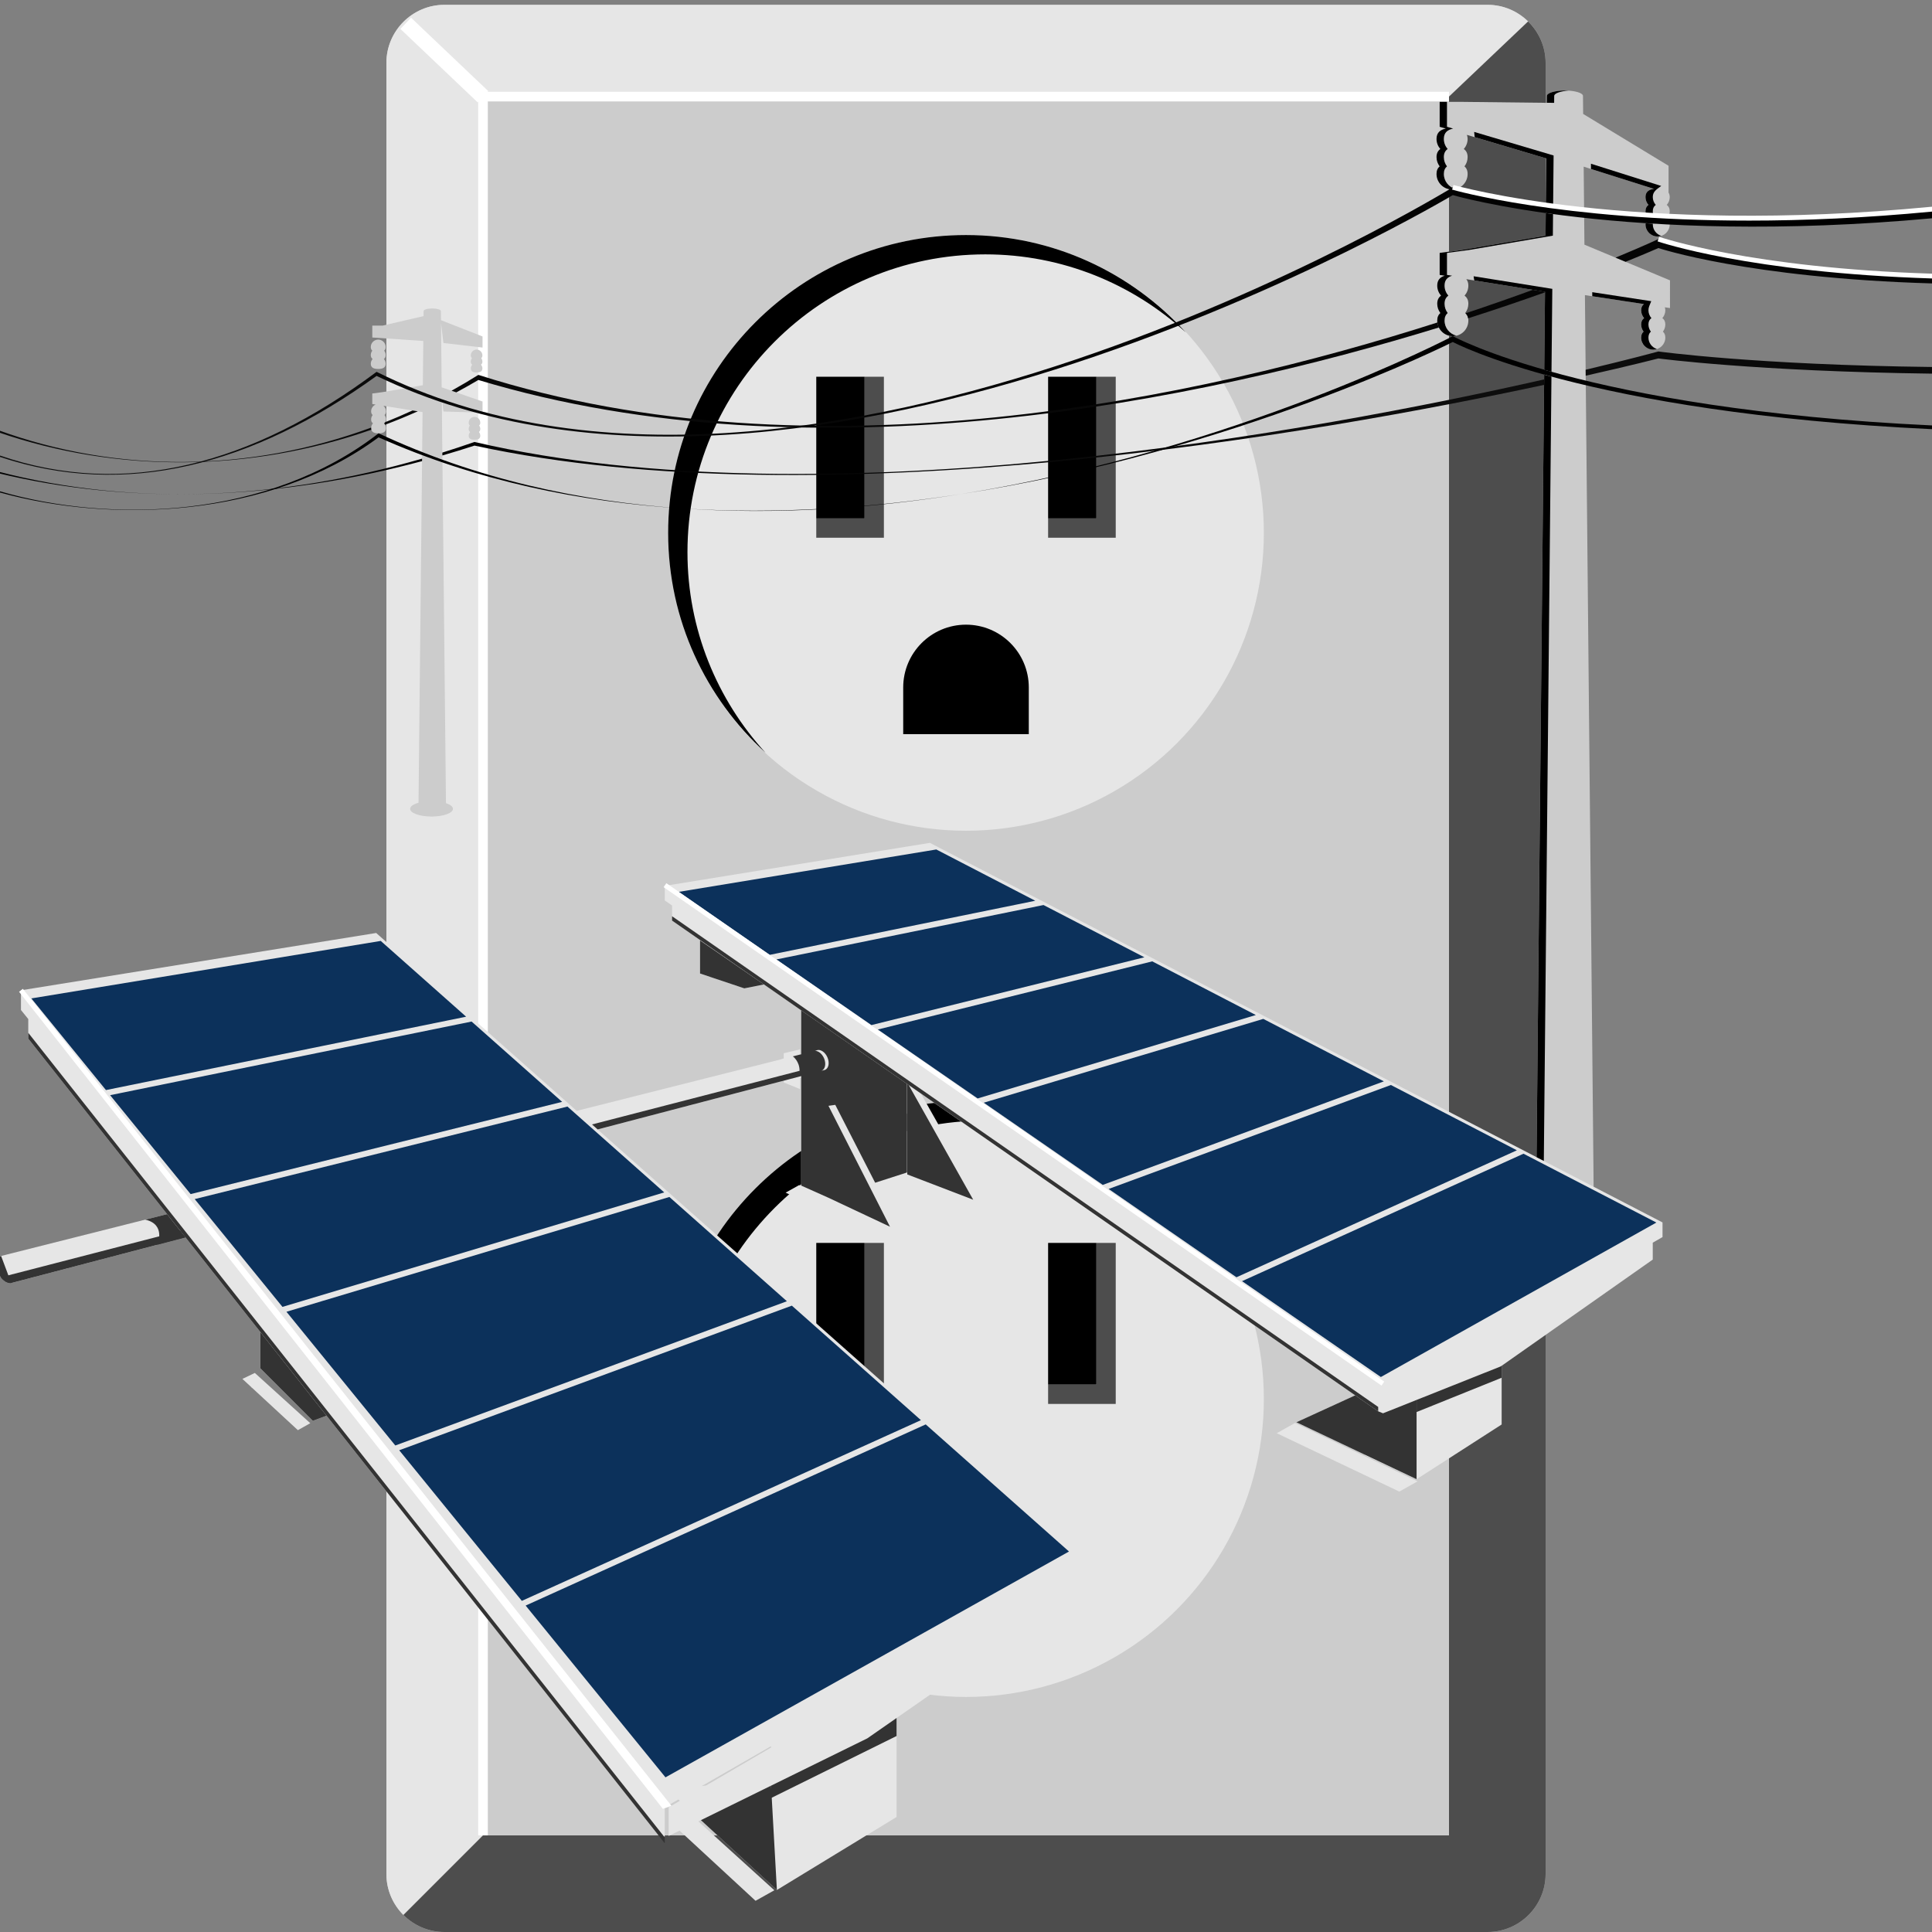 <svg version="1.1" id="Layer_1" xmlns="http://www.w3.org/2000/svg" xmlns:xlink="http://www.w3.org/1999/xlink" x="0px" y="0px" viewBox="0 0 100 100" xml:space="preserve"><rect x="0" y="0" width="100" height="100" fill="#808080" stroke="none"/><desc>Copyright Opto 22</desc> <svg><g>
<g id="shape">
	<path fill="#CCCCCC" d="M80,97c0,1.65-1.35,3-3,3H23c-1.65,0-3-1.35-3-3V3.25c0-1.65,1.35-3,3-3h54c1.65,0,3,1.35,3,3V97z"></path>
</g>
<g id="light">
	<circle fill="#E6E6E6" cx="50" cy="72.417" r="15.417"></circle>
	<circle fill="#E6E6E6" cx="50" cy="27.583" r="15.417"></circle>
	<circle fill="#E6E6E6" cx="50" cy="50" r="2.5"></circle>
	<path fill="#E6E6E6" d="M25,5h50l4.094-3.889C78.552,0.58,77.813,0.25,77,0.25H23c-1.65,0-3,1.35-3,3V97
		c0,0.825,0.338,1.575,0.881,2.119L25,95V5z"></path>
</g>
<g id="dark">
	<polygon fill="#4D4D4D" points="44.75,64.333 44.75,71.667 42.25,71.667 42.25,72.667 45.75,72.667 45.75,64.333 	"></polygon>
	<polygon fill="#4D4D4D" points="56.75,64.333 56.75,71.667 54.25,71.667 54.25,72.667 57.75,72.667 57.75,64.333 	"></polygon>
	<polygon fill="#4D4D4D" points="44.75,19.5 44.75,26.833 42.25,26.833 42.25,27.833 45.75,27.833 45.75,19.5 	"></polygon>
	<polygon fill="#4D4D4D" points="56.75,19.5 56.75,26.833 54.25,26.833 54.25,27.833 57.75,27.833 57.75,19.5 	"></polygon>
	<rect x="49.5" y="47.46" transform="matrix(0.657 0.754 -0.754 0.657 54.885 -20.542)" fill="#4D4D4D" width="1" height="5.08"></rect>
	<path fill="#4D4D4D" d="M79.094,1.111L75,5v90H25l-4.119,4.119C21.425,99.662,22.175,100,23,100h54c1.65,0,3-1.35,3-3V3.25
		C80,2.413,79.651,1.656,79.094,1.111z"></path>
</g>
<g id="shadow">
	<path fill="#000000" d="M35.583,73.417C35.583,64.902,42.486,58,51,58c4.003,0,7.637,1.538,10.377,4.039C58.558,58.95,54.512,57,50,57
		c-8.514,0-15.417,6.902-15.417,15.417c0,4.512,1.95,8.558,5.039,11.377C37.122,81.054,35.583,77.419,35.583,73.417z"></path>
	<rect x="42.25" y="64.333" width="2.5" height="7.333"></rect>
	<rect x="54.25" y="64.333" width="2.5" height="7.333"></rect>
	<path d="M46.75,82.833v-2.417c0-1.795,1.455-3.25,3.25-3.25s3.25,1.455,3.25,3.25v2.417H46.75z"></path>
	<path d="M35.583,28.583c0-8.514,6.902-15.417,15.417-15.417c4.003,0,7.637,1.538,10.377,4.039
		c-2.819-3.089-6.865-5.039-11.377-5.039c-8.514,0-15.417,6.902-15.417,15.417c0,4.512,1.95,8.558,5.039,11.377
		C37.122,36.22,35.583,32.586,35.583,28.583z"></path>
	<rect x="42.25" y="19.5" width="2.5" height="7.333"></rect>
	<rect x="54.25" y="19.5" width="2.5" height="7.333"></rect>
	<path d="M46.75,38v-2.417c0-1.795,1.455-3.25,3.25-3.25s3.25,1.455,3.25,3.25V38H46.75z"></path>
</g>
<g id="hlight">
	<polygon fill="#FFFFFF" points="25.25,95 24.75,95 24.75,4.75 75,4.75 75,5.25 25.25,5.25 	"></polygon>
	<rect x="20.241" y="2.7" transform="matrix(0.725 0.689 -0.689 0.725 8.46 -14.988)" fill="#FFFFFF" width="5.517" height="0.8"></rect>
</g>
</g></svg><svg><g>
<g id="light">
	<ellipse fill="#CCCCCC" cx="22.336" cy="41.866" rx="1.108" ry="0.398"></ellipse>
	<path fill="#CCCCCC" d="M82.01,12.664l-0.039-4.038l3.636,1.15c-0.252,0.033-0.436,0.145-0.436,0.424
		c0,0.156,0.059,0.298,0.154,0.407c-0.095,0.067-0.154,0.17-0.154,0.326c0,0.141,0.048,0.269,0.126,0.374
		c-0.078,0.067-0.126,0.164-0.126,0.305c0,0.346,0.281,0.627,0.627,0.627c0.347,0,0.627-0.281,0.627-0.627
		c0-0.141-0.048-0.238-0.126-0.305c0.078-0.105,0.126-0.233,0.126-0.374c0-0.156-0.059-0.259-0.154-0.326
		c0.095-0.11,0.154-0.251,0.154-0.407c0-0.096-0.023-0.17-0.061-0.23V9.827V8.58l-4.419-2.682v0.127l-0.01-1.059
		c0-0.155-0.418-0.28-0.934-0.28c-0.516,0-0.934,0.125-0.934,0.28l-0.003,0.357l-4.413-0.051h-1.134v1.29l0.319,0.095
		c-0.283,0.055-0.482,0.204-0.482,0.533c0,0.201,0.076,0.382,0.197,0.523c-0.121,0.086-0.197,0.218-0.197,0.418
		c0,0.181,0.062,0.346,0.162,0.48c-0.101,0.087-0.162,0.211-0.162,0.392c0,0.444,0.36,0.805,0.805,0.805
		c0.445,0,0.805-0.36,0.805-0.805c0-0.181-0.062-0.305-0.162-0.392c0.101-0.134,0.162-0.299,0.162-0.48
		c0-0.201-0.076-0.332-0.197-0.418c0.121-0.141,0.197-0.322,0.197-0.523c0-0.082-0.016-0.149-0.038-0.21l4.111,1.22l-0.039,3.997
		l-4.346,0.743l-1.134,0.151v1.138l0.265,0.042c-0.233,0.069-0.391,0.218-0.391,0.51c0,0.201,0.076,0.382,0.197,0.523
		c-0.121,0.086-0.197,0.218-0.197,0.418c0,0.181,0.062,0.346,0.162,0.48c-0.101,0.087-0.162,0.211-0.162,0.392
		c0,0.444,0.36,0.805,0.805,0.805c0.445,0,0.805-0.36,0.805-0.805c0-0.181-0.062-0.305-0.162-0.392
		c0.101-0.134,0.162-0.299,0.162-0.48c0-0.201-0.076-0.332-0.197-0.418c0.121-0.141,0.197-0.322,0.197-0.523
		c0-0.143-0.041-0.249-0.106-0.332l4.073,0.652L79.507,62.38c0,0.248,0.669,0.448,1.494,0.448c0.825,0,1.494-0.201,1.494-0.448
		l-0.46-47.106l3.053,0.466c-0.089,0.067-0.145,0.168-0.145,0.319c0,0.156,0.059,0.298,0.154,0.407
		c-0.095,0.067-0.154,0.17-0.154,0.326c0,0.141,0.048,0.269,0.126,0.374c-0.078,0.067-0.126,0.164-0.126,0.305
		c0,0.346,0.281,0.627,0.627,0.627c0.347,0,0.627-0.281,0.627-0.627c0-0.141-0.048-0.238-0.126-0.305
		c0.078-0.105,0.126-0.233,0.126-0.374c0-0.156-0.059-0.259-0.154-0.326c0.095-0.11,0.154-0.251,0.154-0.407
		c0-0.059-0.011-0.108-0.026-0.154l0.267,0.041v-0.227V14.51L82.01,12.664z"></path>
	<path fill="#CCCCCC" d="M19.577,19.098c0.213,0,0.385-0.056,0.385-0.268c0-0.096-0.036-0.183-0.094-0.25
		c0.058-0.041,0.094-0.104,0.094-0.2c0-0.087-0.03-0.166-0.078-0.23c0.048-0.041,0.078-0.101,0.078-0.188
		c0-0.213-0.172-0.385-0.385-0.385c-0.213,0-0.385,0.172-0.385,0.385c0,0.087,0.03,0.146,0.078,0.188
		c-0.048,0.064-0.078,0.143-0.078,0.23c0,0.096,0.036,0.159,0.095,0.2c-0.058,0.067-0.095,0.154-0.095,0.25
		C19.192,19.042,19.364,19.098,19.577,19.098z"></path>
	<path fill="#CCCCCC" d="M24.669,18.094c-0.166,0-0.3,0.134-0.3,0.3c0,0.067,0.023,0.114,0.06,0.146
		c-0.037,0.05-0.06,0.112-0.06,0.179c0,0.075,0.028,0.124,0.074,0.156c-0.045,0.053-0.074,0.12-0.074,0.195
		c0,0.166,0.134,0.209,0.3,0.209c0.166,0,0.3-0.043,0.3-0.209c0-0.075-0.028-0.142-0.074-0.195c0.045-0.032,0.074-0.081,0.074-0.156
		c0-0.067-0.023-0.129-0.06-0.179c0.037-0.032,0.06-0.079,0.06-0.146C24.969,18.229,24.835,18.094,24.669,18.094z"></path>
	<path fill="#CCCCCC" d="M24.56,21.578c-0.166,0-0.3,0.134-0.3,0.3c0,0.067,0.023,0.114,0.06,0.146
		c-0.037,0.05-0.06,0.112-0.06,0.179c0,0.075,0.028,0.124,0.074,0.156c-0.045,0.053-0.074,0.12-0.074,0.195
		c0,0.166,0.134,0.209,0.3,0.209c0.166,0,0.3-0.043,0.3-0.209c0-0.075-0.028-0.142-0.074-0.195c0.045-0.032,0.074-0.081,0.074-0.156
		c0-0.067-0.023-0.129-0.061-0.179c0.037-0.032,0.061-0.079,0.061-0.146C24.861,21.712,24.726,21.578,24.56,21.578z"></path>
	<path fill="#CCCCCC" d="M24.976,17.415l-2.151-0.843l-0.005-0.471c0-0.074-0.2-0.134-0.447-0.134c-0.247,0-0.447,0.06-0.447,0.134
		l-0.003,0.26l-2.111,0.491H19.27v0.617l2.64,0.18l-0.024,2.291l-2.074,0.355l-0.543,0.072v0.545l0.173,0.028
		c-0.137,0.059-0.232,0.195-0.232,0.353c0,0.087,0.03,0.146,0.078,0.188c-0.048,0.064-0.078,0.143-0.078,0.23
		c0,0.096,0.036,0.159,0.094,0.2c-0.058,0.067-0.094,0.154-0.094,0.25c0,0.213,0.172,0.268,0.385,0.268
		c0.213,0,0.385-0.056,0.385-0.268c0-0.096-0.036-0.183-0.095-0.25c0.058-0.041,0.095-0.104,0.095-0.2
		c0-0.087-0.03-0.166-0.078-0.23c0.048-0.041,0.078-0.101,0.078-0.188c0-0.115-0.052-0.218-0.132-0.288l2.024,0.324L21.658,42.03
		c0,0.119,0.32,0.215,0.715,0.215c0.395,0,0.715-0.096,0.715-0.215l-0.222-21.482l0.086,0.751l2.024,0.061v-0.578l-2.115-0.734
		l-0.034-3.321l0.125,1.027l2.024,0.235V17.415z"></path>
</g>
<g id="radial">
	<linearGradient class="radial" id="SVGID_1_" gradientUnits="userSpaceOnUse" x1="-3.196" y1="17.133" x2="120.28" y2="17.133">
		<stop offset="0" style="stop-color:#0D0D0D"></stop>

		<stop offset="0.78" style="stop-color:#000000"></stop>
	</linearGradient>
	<path class="radial" fill="url(#SVGID_1_)" d="M75.197,9.694c0,0-33.519,20.599-55.705,9.552C13.072,24.043,6.463,25.804,0,23.58v0.07
		c6.463,2.152,13.072,0.448,19.492-4.193c22.186,10.69,55.705-9.358,55.705-9.358s9.031,2.647,24.803,1.199v-0.461
		C84.227,12.368,75.197,9.694,75.197,9.694z"></path>
	<linearGradient class="radial" id="SVGID_2_" gradientUnits="userSpaceOnUse" x1="-46.014" y1="18.152" x2="217.205" y2="18.152">
		<stop offset="0" style="stop-color:#0D0D0D"></stop>

		<stop offset="0.78" style="stop-color:#000000"></stop>
	</linearGradient>
	<path class="radial" fill="url(#SVGID_2_)" d="M74.402,16.691c0.011,0.092,0.037,0.179,0.077,0.259c-12.219,3.755-32.251,7.986-49.72,2.718
		c-0.377,0.224-0.758,0.436-1.141,0.642l-0.247-0.086c0.468-0.26,0.931-0.533,1.389-0.82C42.191,24.967,62.175,20.601,74.402,16.691
		z M19.94,21.853c-0.015,0.022-0.032,0.042-0.054,0.057c0.019,0.022,0.035,0.048,0.049,0.074c0.569-0.214,1.133-0.446,1.691-0.695
		l-0.272-0.044C20.886,21.461,20.415,21.663,19.94,21.853z M19.212,22.132c-6.305,2.324-13.132,2.379-19.297,0.135v0.107
		c6.168,2.121,12.998,2.068,19.306-0.131c-0.007-0.025-0.012-0.052-0.012-0.083C19.21,22.151,19.212,22.141,19.212,22.132z
		 M75.854,16.218c0.069,0.064,0.118,0.148,0.137,0.258c1.466-0.47,2.799-0.925,3.977-1.345l0-0.028l-0.631-0.101
		C78.282,15.387,77.117,15.797,75.854,16.218z M85.837,12.375c0,0-0.787,0.368-2.216,0.96l0.517,0.216
		c1.101-0.445,1.699-0.712,1.699-0.712s4.631,1.549,14.163,1.831v-0.357C90.468,14.014,85.837,12.375,85.837,12.375z"></path>
	<radialGradient class="radial" id="SVGID_3_" cx="77.46" cy="20.547" r="82.921" gradientUnits="userSpaceOnUse">
		<stop offset="0" style="stop-color:#0D0D0D"></stop>

		<stop offset="0.78" style="stop-color:#000000"></stop>
	</radialGradient>
	<path class="radial" fill="url(#SVGID_3_)" d="M79.924,19.638l-0.003,0.283c-11.496,2.468-37.306,7.061-55.361,3.143
		c-0.552,0.18-1.106,0.35-1.663,0.511l-0.002-0.149c0.557-0.174,1.112-0.357,1.665-0.55C42.617,27.087,68.43,22.244,79.924,19.638z
		 M-0.151,24.395v0.082c7.133,1.735,14.744,1.339,21.997-0.609l0.001-0.128C14.594,25.833,6.983,26.259-0.151,24.395z
		 M85.837,18.192c0,0-1.375,0.377-3.764,0.946l0.003,0.309c2.387-0.538,3.761-0.894,3.761-0.894s5.029,0.67,14.163,0.787v-0.345
		C90.866,18.889,85.837,18.192,85.837,18.192z"></path>
	<radialGradient class="radial" id="SVGID_4_" cx="179.505" cy="16.259" r="133.028" gradientUnits="userSpaceOnUse">
		<stop offset="0" style="stop-color:#0D0D0D"></stop>

		<stop offset="0.78" style="stop-color:#000000"></stop>
	</radialGradient>
	<path class="radial" fill="url(#SVGID_4_)" d="M19.595,22.429c5.069,2.373,10.435,3.529,15.756,3.89c-5.321-0.333-10.687-1.426-15.756-3.683
		C13.869,26.865,5.714,27.072,0,25.492v-0.06C5.714,27.093,13.869,26.876,19.595,22.429z M35.351,26.319
		c4.923,0.335,9.804-0.014,14.377-0.744C45.155,26.283,40.274,26.627,35.351,26.319z M75.197,17.399c0,0-11.228,5.901-25.468,8.176
		c14.24-2.207,25.468-7.874,25.468-7.874c0,0,6.806,3.66,24.803,4.513V22.02C82.003,21.17,75.197,17.399,75.197,17.399z"></path>
</g>
<g id="shape">
	<polygon fill="#E6E6E6" points="66.083,74.183 72.428,77.204 73.372,76.675 67.027,73.654 	"></polygon>
	<polygon fill="#E6E6E6" points="41.777,62.274 41.797,62.269 45.367,63.969 46.066,63.577 41.365,61.339 40.665,61.731 
		41.515,62.135 41.514,62.137 	"></polygon>
	<polygon fill="#E6E6E6" points="12.547,71.372 13.013,71.803 13.008,71.812 13.043,71.83 15.418,74.025 16.06,73.665 13.19,71.063 
			"></polygon>
	<path fill="#E6E6E6" d="M86.052,63.273L48.13,43.626l-13.721,2.226v0.755l0.378,0.262v0.781l1.471,1.022l-0.023,0.004v1.712
		l2.291,0.768l1.016-0.202l1.93,1.341v2.259l-0.063,0.016v-0.255l-0.843,0.201v0.273l-0.113,0.029c0,0,0.008,0,0.02,0.001
		L29.85,57.498l-10.379-9.207L1.085,51.258v1.02l0.378,0.468v1.014l7.185,9.083l-8.591,2.166c-0.138,0.07-0.23,0.233-0.235,0.456
		c-0.006,0.228,0.081,0.466,0.219,0.648h0c0,0,0,0,0,0c0.016,0.021,0.034,0.041,0.051,0.06c0.011,0.012,0.021,0.024,0.032,0.035
		c0.015,0.016,0.031,0.03,0.047,0.044c0.017,0.015,0.035,0.028,0.052,0.042c0.013,0.009,0.025,0.019,0.039,0.028
		c0.033,0.021,0.066,0.039,0.101,0.054c0.077,0.031,0.151,0.042,0.219,0.035L9.6,64.047l3.872,4.895v1.879l2.719,2.719l0.708-0.266
		l17.138,21.664l0.371,0.129v-1.52l0.707-0.407l0.074,0.068l-0.579,0.339v1.482l1.669-0.82l3.934,3.615l6.194-3.777v-4.192v-0.932
		l9.064-6.307v-1.195l0.12-0.069v-1.02L30.933,58.459l9.632-2.523v0.093l0.843,0.34v-0.567l0.063-0.016v5.582l1.41,0.63l3.185,1.498
		l0.34-0.113l-1.108-2.163l1.649-0.531v-0.213l0.013,0.005v0.309l3.412,1.309l0.34-0.113l-0.058-0.102l0.227,0.086l0.964-0.279
		l-0.565-0.214l0.057-0.095l-0.257-0.15l-0.299,0.056l-0.592-0.225l-2.525-4.461l22.482,15.624l-3.043,1.393l3.537,1.631v0.068
		l2.682,1.246l4.403-2.833v-2.417v-0.621l7.821-5.497v-0.876l0.506-0.289V63.273z M36.323,92.446l3.587-2.065v0.069l-3.359,1.964
		L36.323,92.446z M47.124,86.233c0-0.002,0-0.003,0-0.005l0.577-0.332L47.124,86.233z M46.947,59.96v-2.313
		c0.004-0.005,0.009-0.01,0.013-0.015v2.325L46.947,59.96z"></path>
	<polygon fill="#E6E6E6" points="39.107,98.385 34.755,94.364 35.728,93.894 40.08,97.84 	"></polygon>
</g>
<g id="dark">
	<polygon fill="#0C315B" points="55.331,80.306 47.915,73.727 27.207,83.104 34.445,91.995 	"></polygon>
	<polygon fill="#0C315B" points="47.667,73.507 40.986,67.58 20.663,75.065 27.01,82.861 	"></polygon>
	<polygon fill="#0C315B" points="40.73,67.352 34.646,61.955 14.827,67.897 20.461,74.818 	"></polygon>
	<polygon fill="#0C315B" points="34.38,61.719 29.371,57.275 10.078,62.065 14.62,67.644 	"></polygon>
	<polygon fill="#0C315B" points="29.096,57.032 24.41,52.875 5.699,56.686 9.867,61.806 	"></polygon>
	<polygon fill="#0C315B" points="24.127,52.624 19.707,48.702 1.622,51.678 5.484,56.422 	"></polygon>
	<polygon fill="#0C315B" points="85.733,63.279 78.856,59.716 64.289,66.312 71.473,71.274 	"></polygon>
	<polygon fill="#0C315B" points="78.514,59.539 71.992,56.159 57.383,61.54 63.999,66.111 	"></polygon>
	<polygon fill="#0C315B" points="71.629,55.971 65.388,52.738 50.92,57.076 57.079,61.33 	"></polygon>
	<polygon fill="#0C315B" points="65.002,52.538 59.64,49.76 45.436,53.287 50.602,56.856 	"></polygon>
	<polygon fill="#0C315B" points="59.234,49.549 54.012,46.844 40.187,49.66 45.104,53.058 	"></polygon>
	<polygon fill="#0C315B" points="53.585,46.623 48.463,43.969 35.126,46.164 39.842,49.422 	"></polygon>
</g>
<g id="shadow">
	<polygon fill="#333333" points="13.473,68.942 13.473,70.821 16.192,73.541 16.9,73.275 	"></polygon>
	<polygon fill="#333333" points="77.675,70.726 73.322,72.46 73.322,73.087 77.725,71.312 77.725,70.691 	"></polygon>
	<polygon fill="#333333" points="34.786,47.65 71.335,73.05 71.335,72.823 34.786,47.424 	"></polygon>
	<polygon fill="#333333" points="44.894,89.976 39.91,92.426 39.91,93.067 46.406,89.856 46.406,88.924 	"></polygon>
	<polygon fill="#333333" points="1.463,53.76 34.408,95.408 34.408,95.106 1.463,53.458 	"></polygon>
	<polygon fill="#333333" points="36.279,94.211 40.212,97.825 39.91,92.426 	"></polygon>
	<polygon fill="#333333" points="46.96,56.11 46.96,60.788 50.372,62.097 47.035,56.162 	"></polygon>
	<polygon fill="#333333" points="71.335,73.05 70.146,72.223 67.103,73.616 73.322,76.562 73.322,72.46 71.585,73.152 	"></polygon>
	<path fill="#333333" d="M9.333,63.71L0.04,66.112c0.09,0.119,0.201,0.213,0.323,0.263c0.077,0.031,0.151,0.042,0.219,0.035
		L9.6,64.047L9.333,63.71z"></path>
	<polygon fill="#333333" points="36.234,48.677 36.234,50.389 38.525,51.157 39.541,50.955 	"></polygon>
	<path fill="#333333" d="M7.518,63.128l1.13-0.285L9.6,64.047l-1.455,0.381C8.145,64.428,8.612,63.378,7.518,63.128z"></path>
	<path fill="#333333" d="M0.582,66.409c-0.068,0.007-0.142-0.003-0.219-0.035c-0.309-0.125-0.551-0.533-0.541-0.91
		c0.006-0.223,0.098-0.385,0.235-0.456"></path>
	<path fill="#333333" d="M45.298,61.218l1.649-0.531v-4.586l-5.476-3.806v2.273l-0.432,0.109c0,0,0.35,0.253,0.346,0.748
		l-10.742,2.776l0.29,0.257l10.538-2.76v5.668l1.41,0.63l3.185,1.498l-3.185-6.257l0.353-0.05L45.298,61.218z M42.631,55.395
		l-0.121,0.032c0.029-0.01,0.056-0.026,0.081-0.046c0.073-0.061,0.119-0.165,0.123-0.299c0.007-0.276-0.17-0.573-0.395-0.664
		c-0.05-0.02-0.098-0.028-0.143-0.026l0,0h0l0.072-0.018c0.07-0.036,0.156-0.039,0.248-0.001c0.225,0.091,0.402,0.389,0.395,0.664
		C42.886,55.243,42.779,55.379,42.631,55.395z"></path>
	<path d="M80.445,4.966c0-0.135,0.32-0.248,0.745-0.274c-0.061-0.004-0.124-0.006-0.189-0.006c-0.516,0-0.934,0.125-0.934,0.28
		l-0.003,0.353l0.378,0.004L80.445,4.966z"></path>
	<path d="M75.159,9.808c0.065,0,0.128-0.01,0.189-0.025c-0.353-0.085-0.616-0.401-0.616-0.78c0-0.181,0.062-0.305,0.162-0.392
		c-0.101-0.134-0.162-0.299-0.162-0.48c0-0.201,0.076-0.332,0.197-0.418c-0.121-0.141-0.197-0.322-0.197-0.523
		c0-0.329,0.198-0.478,0.482-0.533l-0.319-0.095v-1.29h-0.378v1.29l0.319,0.095c-0.283,0.055-0.482,0.204-0.482,0.533
		c0,0.201,0.076,0.382,0.197,0.523c-0.121,0.086-0.197,0.218-0.197,0.418c0,0.181,0.062,0.346,0.162,0.48
		c-0.101,0.087-0.162,0.211-0.162,0.392C74.354,9.447,74.714,9.808,75.159,9.808z"></path>
	<path d="M85.607,9.776c-0.252,0.033-0.436,0.145-0.436,0.424c0,0.156,0.059,0.298,0.154,0.407c-0.095,0.067-0.154,0.17-0.154,0.326
		c0,0.077,0.015,0.15,0.041,0.218c0.128,0.008,0.258,0.016,0.388,0.023c-0.032-0.074-0.052-0.155-0.052-0.241
		c0-0.156,0.059-0.259,0.154-0.326c-0.095-0.11-0.154-0.251-0.154-0.407c0-0.279,0.184-0.391,0.436-0.575l-3.636-1.15l0.001,0.271
		L85.607,9.776z"></path>
	<path d="M85.549,11.613c0-0.012,0.002-0.022,0.003-0.034c-0.126-0.008-0.252-0.015-0.376-0.023
		c-0.002,0.019-0.005,0.036-0.005,0.057c0,0.346,0.281,0.627,0.627,0.627c0.066,0,0.129-0.013,0.189-0.032
		C85.734,12.128,85.549,11.893,85.549,11.613z"></path>
	<path d="M85.572,18.098c0.066,0,0.129-0.013,0.189-0.032c-0.253-0.081-0.438-0.315-0.438-0.595c0-0.141,0.048-0.238,0.126-0.305
		c-0.078-0.105-0.126-0.233-0.126-0.374c0-0.156,0.059-0.259,0.154-0.326c-0.095-0.11-0.154-0.251-0.154-0.407
		c0-0.151,0.056-0.251,0.145-0.47l-3.053-0.466l0.001,0.209l2.675,0.408c-0.089,0.067-0.145,0.168-0.145,0.319
		c0,0.156,0.059,0.298,0.154,0.407c-0.095,0.067-0.154,0.17-0.154,0.326c0,0.141,0.048,0.269,0.126,0.374
		c-0.078,0.067-0.126,0.164-0.126,0.305C84.945,17.817,85.225,18.098,85.572,18.098z"></path>
	<path d="M79.927,19.394l-0.395,40.502l0.376,0.195l0.395-40.594C80.175,19.462,80.049,19.428,79.927,19.394z"></path>
	<path d="M79.969,15.102l-0.039,4.039c0.122,0.035,0.248,0.07,0.375,0.106l0.042-4.296l-4.073-0.652
		c0.017,0.172,0.032,0.195,0.045,0.219L79.969,15.102z"></path>
	<path d="M80.036,8.2l-0.024,2.431c0.123,0.017,0.249,0.034,0.377,0.051l0.025-2.634l-4.111-1.22
		c0.014,0.188,0.023,0.229,0.03,0.272L80.036,8.2z"></path>
	<path d="M80.008,11.032l-0.011,1.165l-4.346,0.743l-1.134,0.151v1.138l0.265,0.042c-0.233,0.069-0.391,0.218-0.391,0.51
		c0,0.201,0.076,0.382,0.197,0.523c-0.121,0.086-0.197,0.218-0.197,0.418c0,0.181,0.062,0.346,0.162,0.48
		c-0.101,0.087-0.162,0.211-0.162,0.392c0,0.444,0.36,0.805,0.805,0.805c0.065,0,0.128-0.01,0.189-0.025
		c-0.353-0.085-0.616-0.401-0.616-0.78c0-0.181,0.062-0.305,0.162-0.392c-0.101-0.134-0.162-0.299-0.162-0.48
		c0-0.201,0.076-0.332,0.197-0.418c-0.121-0.141-0.197-0.322-0.197-0.523c0-0.292,0.157-0.441,0.391-0.51l-0.265-0.042v-1.138
		l1.134-0.151l4.346-0.743l0.01-1.113C80.258,11.066,80.131,11.049,80.008,11.032z"></path>
</g>
<g id="hlight">
	<polygon fill="#FFFFFF" points="34.31,93.625 0.987,51.335 1.183,51.181 34.756,93.471 	"></polygon>
	
		<rect x="30.366" y="58.634" transform="matrix(0.821 0.57 -0.57 0.821 42.982 -19.733)" fill="#FFFFFF" width="45.259" height="0.25"></rect>
	<path fill="#FFFFFF" d="M85.879,12.257l-0.084,0.236c0.085,0.03,4.771,1.622,14.205,1.92v-0.248
		C90.616,13.87,85.963,12.287,85.879,12.257z"></path>
	<path fill="#FFFFFF" d="M75.232,9.574l-0.071,0.24c0.096,0.028,5.599,1.604,15.373,1.604c2.811,0,5.976-0.131,9.466-0.466v-0.253
		C84.423,12.198,75.356,9.611,75.232,9.574z"></path>
</g>
</g></svg></svg>